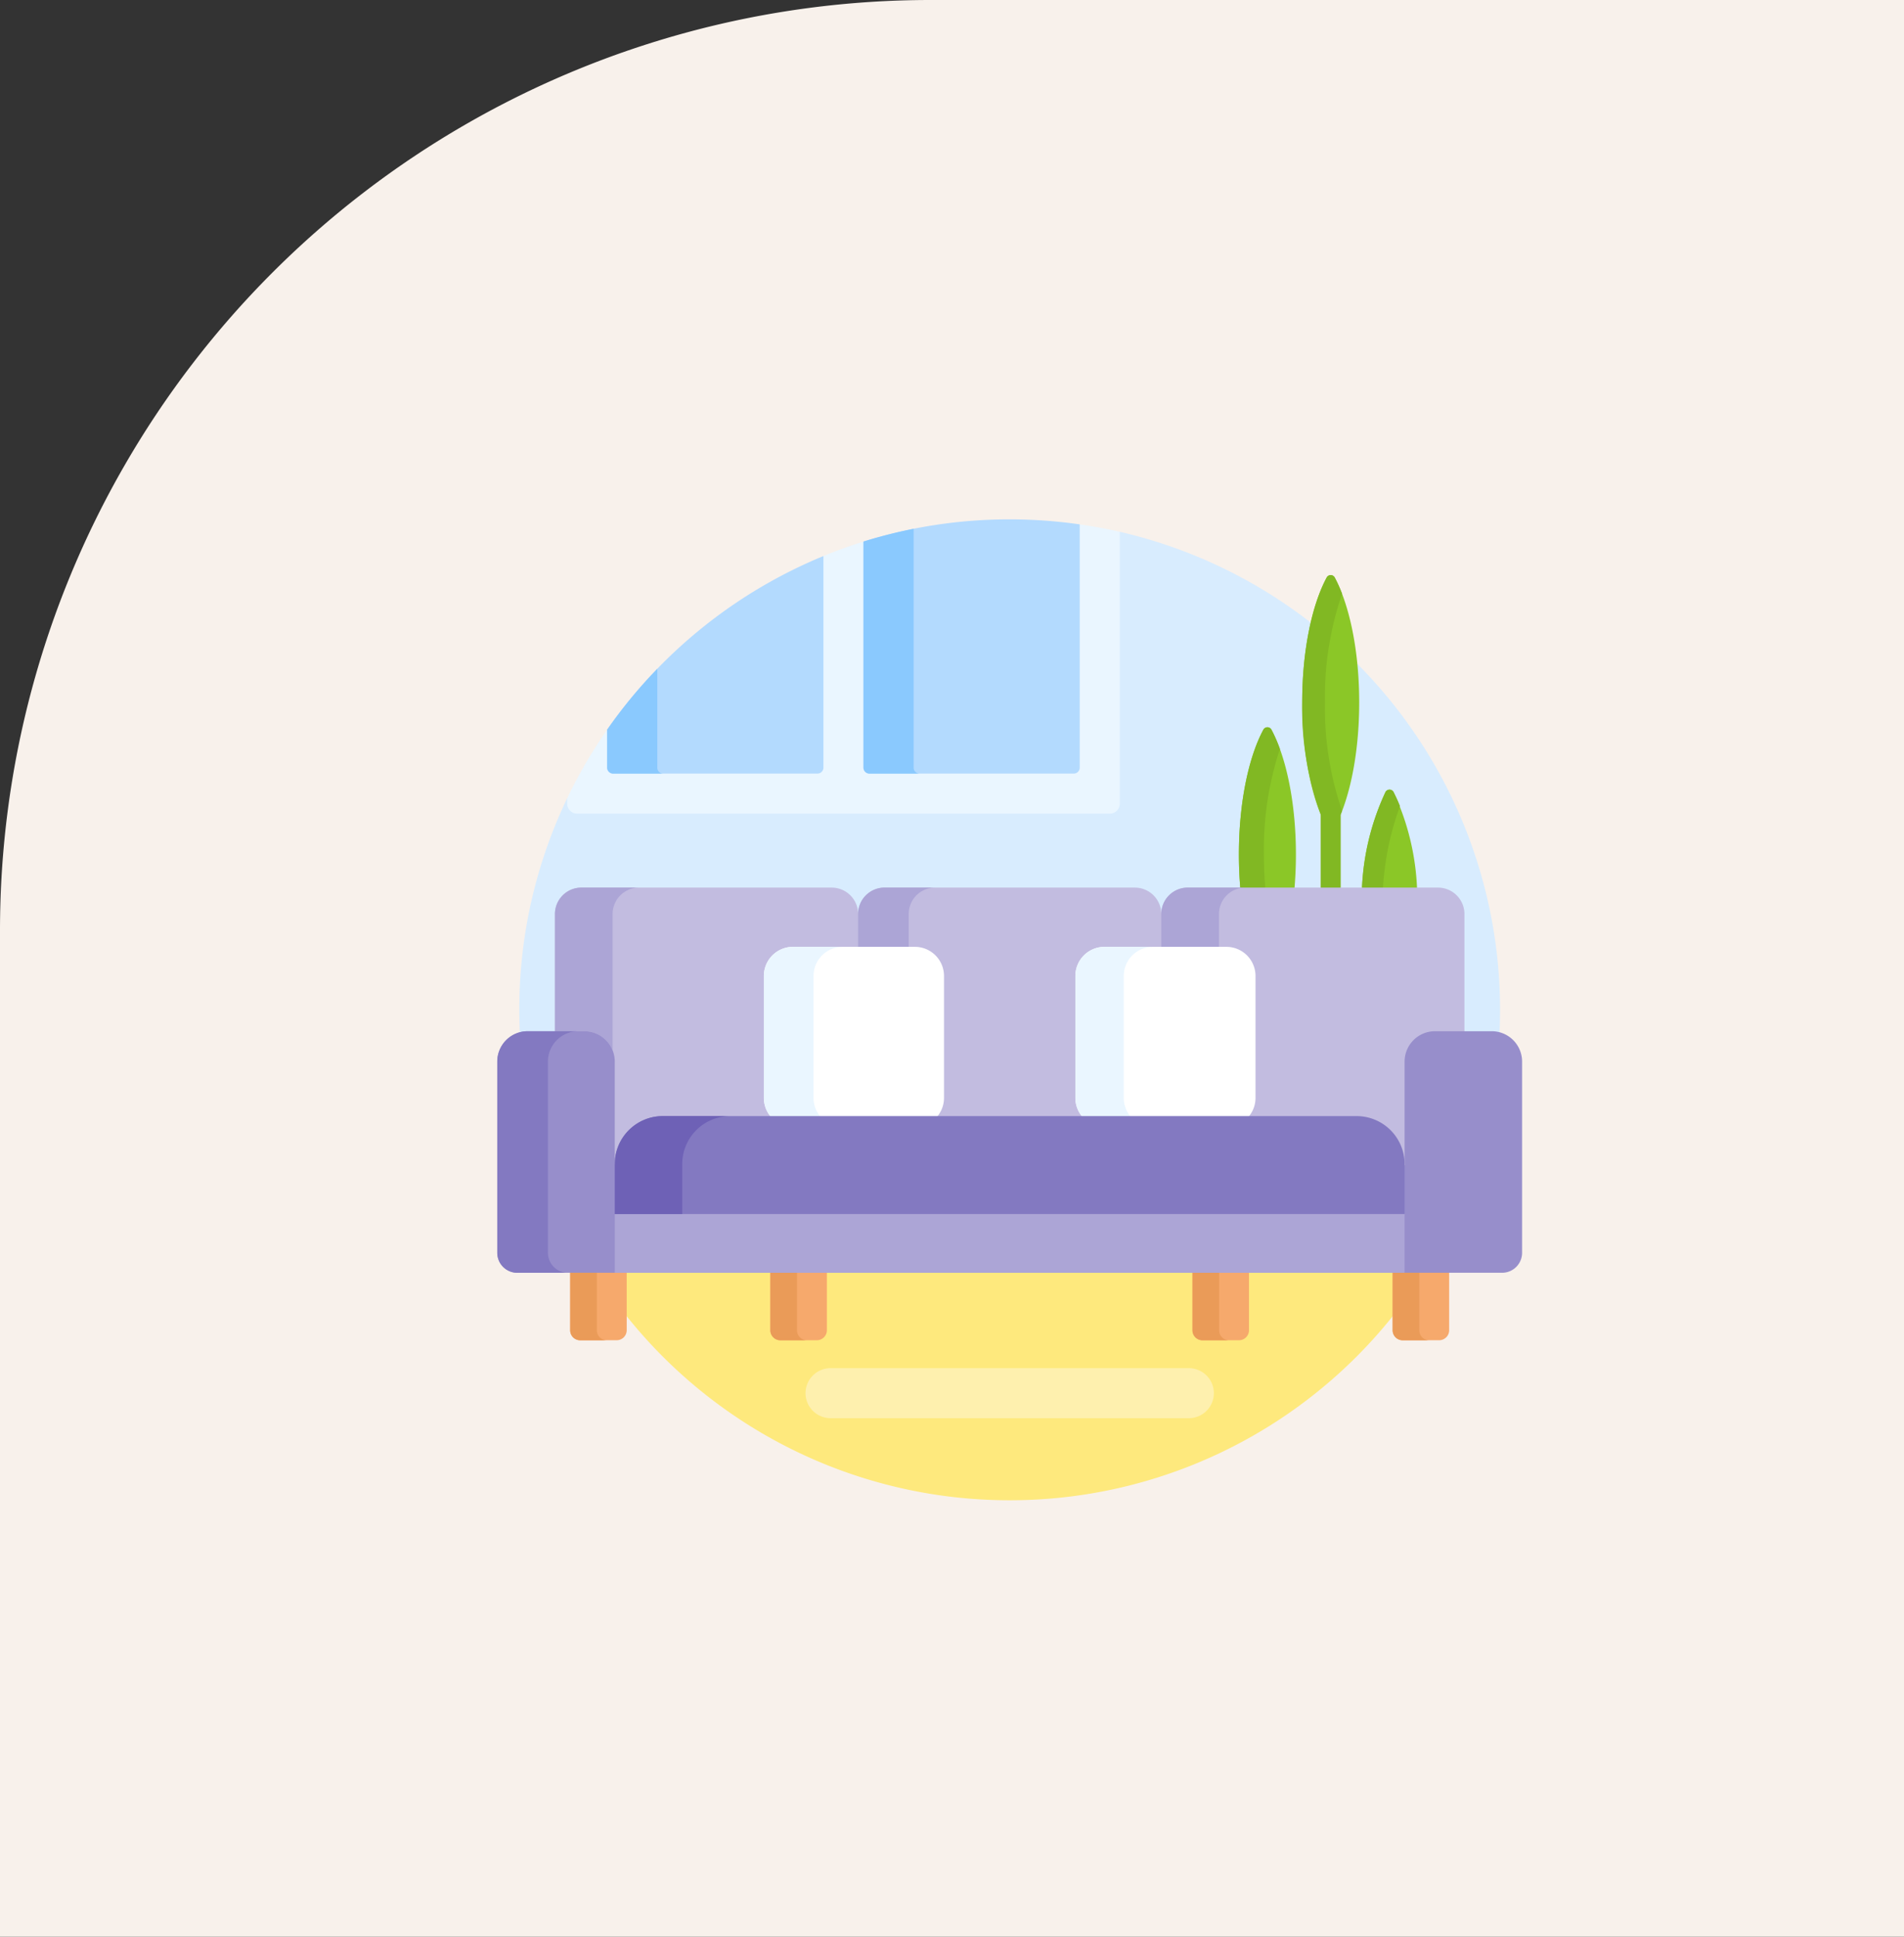 <svg xmlns="http://www.w3.org/2000/svg" xmlns:xlink="http://www.w3.org/1999/xlink" width="176" height="179" viewBox="0 0 176 179">
  <rect x="0" y="0" width="176" height="179" fill="#333333" stroke="none"/>
  <defs>
    <clipPath id="clip-path">
      <path id="path1035" d="M0-682.665H94.732v94.732H0Z" transform="translate(0 682.665)"/>
    </clipPath>
  </defs>
  <g id="Group_3695" data-name="Group 3695" transform="translate(-6340 -2844)">
    <g id="Group_3694" data-name="Group 3694" transform="translate(378)">
      <g id="Group_3690" data-name="Group 3690" transform="translate(1011)">
        <path id="Rectangle_1645" data-name="Rectangle 1645" d="M86,0h90a0,0,0,0,1,0,0V179a0,0,0,0,1,0,0H0a0,0,0,0,1,0,0V86A86,86,0,0,1,86,0Z" transform="translate(4951 2844)" fill="#fcf4ee" opacity="0.98"/>
      </g>
    </g>
    <g id="g1029" transform="translate(6385.967 3572.632)">
      <g id="g1031" transform="translate(0 -682.665)">
        <g id="g1033" clip-path="url(#clip-path)">
          <g id="g1039" transform="translate(2.035 3.185)">
            <path id="path1041" d="M-4.794-287.623H.451A2.626,2.626,0,0,1,3.074-285v9.473h.37A4.256,4.256,0,0,1,7.7-279.779H71.832a4.256,4.256,0,0,1,4.251,4.252h.37V-285a2.626,2.626,0,0,1,2.623-2.623h5.245a2.615,2.615,0,0,1,.715.1c.037-.75.057-1.505.057-2.265a45.345,45.345,0,0,0-35.154-44.18l-.185.145v24.978a.741.741,0,0,1-.74.74H-.219a.741.741,0,0,1-.74-.74v-.452l-.185-.042a45.149,45.149,0,0,0-4.423,19.551c0,.76.021,1.514.058,2.265a2.613,2.613,0,0,1,.715-.1" transform="translate(5.567 333.967)" fill="#d8ecfe"/>
          </g>
          <g id="g1043" transform="translate(68.555 21.25)">
            <path id="path1045" d="M-31.815-93.121c.092-1.041.143-2.125.143-3.242,0-4.781-.9-9-2.264-11.543a.423.423,0,0,0-.742,0c-1.368,2.538-2.264,6.761-2.264,11.543,0,1.116.051,2.2.143,3.242Z" transform="translate(36.941 108.125)" fill="#8bc727"/>
          </g>
          <g id="g1047" transform="translate(68.555 21.25)">
            <path id="path1049" d="M-15.214-93.121c-.092-1.041-.143-2.125-.143-3.242a29.648,29.648,0,0,1,1.48-9.756,13.431,13.431,0,0,0-.784-1.786.423.423,0,0,0-.742,0c-1.368,2.538-2.264,6.761-2.264,11.543,0,1.116.051,2.2.143,3.242Z" transform="translate(17.665 108.125)" fill="#81b823"/>
          </g>
          <g id="g1051" transform="translate(79.927 27.013)">
            <path id="path1053" d="M-31.639-57.354a23.277,23.277,0,0,0-2.178-9.021.423.423,0,0,0-.742,0,23.273,23.273,0,0,0-2.178,9.021Z" transform="translate(36.737 66.596)" fill="#8bc727"/>
          </g>
          <g id="g1055" transform="translate(79.927 27.013)">
            <path id="path1057" d="M-12.038-57.354a26.218,26.218,0,0,1,1.579-7.72,12.629,12.629,0,0,0-.6-1.3.423.423,0,0,0-.742,0,23.277,23.277,0,0,0-2.178,9.021Z" transform="translate(13.977 66.596)" fill="#81b823"/>
          </g>
          <g id="g1059" transform="translate(74.405 7.189)">
            <path id="path1061" d="M0-73c0,4.781.9,9,2.264,11.543a.422.422,0,0,0,.741,0C4.374-64,5.269-68.221,5.269-73s-.9-9-2.264-11.543a.422.422,0,0,0-.741,0C.9-82.007,0-77.784,0-73" transform="translate(0 84.765)" fill="#8bc727"/>
          </g>
          <g id="g1063" transform="translate(74.405 7.189)">
            <path id="path1065" d="M-10.609-180.392h1.85v-6.95c.043-.106.086-.212.128-.321A29.161,29.161,0,0,1-10.213-197.7a29.161,29.161,0,0,1,1.582-10.032,12.961,12.961,0,0,0-.682-1.51.423.423,0,0,0-.742,0c-1.368,2.538-2.264,6.761-2.264,11.543a28.537,28.537,0,0,0,1.709,10.353Z" transform="translate(12.319 209.458)" fill="#81b823"/>
          </g>
          <g id="g1067" transform="translate(5.33 36.07)">
            <path id="path1069" d="M-16.9-83.535a2.626,2.626,0,0,1,2.623,2.623v9.473h.37a4.256,4.256,0,0,1,4.251-4.252H54.479a4.256,4.256,0,0,1,4.251,4.252h.37v-9.473a2.626,2.626,0,0,1,2.623-2.623h2.723V-94.55A2.444,2.444,0,0,0,62-96.994H38.867a2.444,2.444,0,0,0-2.444,2.444,2.444,2.444,0,0,0-2.444-2.444H10.843A2.444,2.444,0,0,0,8.4-94.55a2.444,2.444,0,0,0-2.444-2.444H-17.181a2.444,2.444,0,0,0-2.444,2.444v11.016Z" transform="translate(19.625 96.994)" fill="#c2bce0"/>
          </g>
          <g id="g1071" transform="translate(5.33 36.07)">
            <path id="path1073" d="M-15.168,0a2.444,2.444,0,0,0-2.444,2.444v10.83h2.723a2.807,2.807,0,0,1,2.607,1.768V2.444A2.444,2.444,0,0,1-9.838,0Z" transform="translate(17.612)" fill="#aca5d6"/>
          </g>
          <g id="g1075" transform="translate(8.979 71.484)">
            <path id="path1077" d="M0,0A45.3,45.3,0,0,0,38.386,21.212,45.3,45.3,0,0,0,76.773,0Z" fill="#fee97d"/>
          </g>
          <g id="g1079" transform="translate(6.738 71.484)">
            <path id="path1081" d="M0,0V5.495a.925.925,0,0,0,.925.925H4.3a.925.925,0,0,0,.925-.925V0Z" fill="#f6a96c"/>
          </g>
          <g id="g1083" transform="translate(6.738 71.484)">
            <path id="path1085" d="M-15.287-34.1V-39.6h-2.463V-34.1a.925.925,0,0,0,.925.925h2.463a.925.925,0,0,1-.925-.925" transform="translate(17.751 39.599)" fill="#ea9b58"/>
          </g>
          <g id="g1087" transform="translate(82.764 71.484)">
            <path id="path1089" d="M0,0V5.495a.925.925,0,0,0,.925.925H4.3a.925.925,0,0,0,.925-.925V0Z" fill="#f6a96c"/>
          </g>
          <g id="g1091" transform="translate(82.764 71.484)">
            <path id="path1093" d="M-15.287-34.1V-39.6h-2.463V-34.1a.925.925,0,0,0,.925.925h2.463a.925.925,0,0,1-.925-.925" transform="translate(17.751 39.599)" fill="#ea9b58"/>
          </g>
          <g id="g1095" transform="translate(64.261 71.484)">
            <path id="path1097" d="M0,0V5.495a.925.925,0,0,0,.925.925H4.3a.925.925,0,0,0,.925-.925V0Z" fill="#f6a96c"/>
          </g>
          <g id="g1099" transform="translate(64.261 71.484)">
            <path id="path1101" d="M-15.286-34.1V-39.6h-2.463V-34.1a.925.925,0,0,0,.925.925h2.463a.925.925,0,0,1-.925-.925" transform="translate(17.749 39.599)" fill="#ea9b58"/>
          </g>
          <g id="g1103" transform="translate(25.242 71.484)">
            <path id="path1105" d="M0,0V5.495a.925.925,0,0,0,.925.925H4.3a.925.925,0,0,0,.925-.925V0Z" fill="#f6a96c"/>
          </g>
          <g id="g1107" transform="translate(25.242 71.484)">
            <path id="path1109" d="M-15.286-34.1V-39.6h-2.463V-34.1a.925.925,0,0,0,.925.925h2.463a.925.925,0,0,1-.925-.925" transform="translate(17.749 39.599)" fill="#ea9b58"/>
          </g>
          <g id="g1111" transform="translate(10.676 66.053)">
            <path id="path1113" d="M-455.419-1.153h-.185v-.186h-73.01v.185h-.185v5.04l.185.391h73.01l.185-.305Z" transform="translate(528.799 1.339)" fill="#aca5d6"/>
          </g>
          <g id="g1115" transform="translate(33.354 36.07)">
            <path id="path1117" d="M-29.018-33.989v-3.033a2.444,2.444,0,0,1,2.444-2.444h-4.676a2.444,2.444,0,0,0-2.444,2.444v3.033Z" transform="translate(33.693 39.465)" fill="#aca5d6"/>
          </g>
          <g id="g1119" transform="translate(61.378 36.07)">
            <path id="path1121" d="M-33.08-33.989v-3.033a2.444,2.444,0,0,1,2.444-2.444h-5.33a2.444,2.444,0,0,0-2.444,2.444v3.033Z" transform="translate(38.411 39.465)" fill="#aca5d6"/>
          </g>
          <g id="g1123" transform="translate(24.642 41.546)">
            <path id="path1125" d="M-98.665-98.227a2.679,2.679,0,0,0,.755-1.866v-11.27a2.691,2.691,0,0,0-2.691-2.691h-11.27a2.691,2.691,0,0,0-2.691,2.691v11.27a2.68,2.68,0,0,0,.755,1.866Z" transform="translate(114.562 114.054)" fill="#fff"/>
          </g>
          <g id="g1127" transform="translate(24.642 41.546)">
            <path id="path1129" d="M-33.179-98.227a2.679,2.679,0,0,1-.755-1.866v-11.27a2.691,2.691,0,0,1,2.691-2.691h-4.592a2.691,2.691,0,0,0-2.691,2.691v11.27a2.679,2.679,0,0,0,.755,1.866Z" transform="translate(38.525 114.054)" fill="#eaf6ff"/>
          </g>
          <g id="g1131" transform="translate(53.437 41.546)">
            <path id="path1133" d="M-98.664-98.227a2.679,2.679,0,0,0,.755-1.866v-11.27a2.691,2.691,0,0,0-2.691-2.691h-11.27a2.691,2.691,0,0,0-2.691,2.691v11.27a2.68,2.68,0,0,0,.755,1.866Z" transform="translate(114.561 114.054)" fill="#fff"/>
          </g>
          <g id="g1135" transform="translate(53.437 41.546)">
            <path id="path1137" d="M-32.455-98.227a2.679,2.679,0,0,1-.755-1.866v-11.27a2.691,2.691,0,0,1,2.691-2.691h-4.475a2.691,2.691,0,0,0-2.691,2.691v11.27a2.68,2.68,0,0,0,.755,1.866Z" transform="translate(37.684 114.054)" fill="#eaf6ff"/>
          </g>
          <g id="g1139" transform="translate(10.676 57.188)">
            <path id="path1141" d="M0-56.172H73.38v-4.084l-.185-.53a4.437,4.437,0,0,0-4.437-4.437H4.622A4.436,4.436,0,0,0,.185-60.786L0-60.255Z" transform="translate(0 65.223)" fill="#8379c1"/>
          </g>
          <g id="g1143" transform="translate(10.676 57.188)">
            <path id="path1145" d="M-67.383,0h-6.235a4.437,4.437,0,0,0-4.437,4.437l-.185.53V9.051h6.42V4.437A4.437,4.437,0,0,1-67.383,0" transform="translate(78.24 0)" fill="#6e61b6"/>
          </g>
          <g id="g1147" transform="translate(0 49.344)">
            <path id="path1149" d="M-67.406-138.557h-9.011a1.85,1.85,0,0,1-1.85-1.85v-17.667a2.808,2.808,0,0,1,2.808-2.808h5.245a2.808,2.808,0,0,1,2.808,2.808Z" transform="translate(78.266 160.882)" fill="#978ecb"/>
          </g>
          <g id="g1151" transform="translate(0 49.344)">
            <path id="path1153" d="M-29.051-127.075v-17.667a2.808,2.808,0,0,1,2.808-2.808h-4.681a2.808,2.808,0,0,0-2.808,2.808v17.667a1.85,1.85,0,0,0,1.85,1.85H-27.2a1.85,1.85,0,0,1-1.85-1.85" transform="translate(33.732 147.55)" fill="#8379c1"/>
          </g>
          <g id="g1155" transform="translate(83.871 49.344)">
            <path id="path1157" d="M-55.923-138.557h-9.011v-19.517a2.808,2.808,0,0,1,2.808-2.808h5.245a2.808,2.808,0,0,1,2.808,2.808v17.667a1.85,1.85,0,0,1-1.85,1.85" transform="translate(64.933 160.882)" fill="#978ecb"/>
          </g>
          <g id="g1159" transform="translate(6.458 2.502)">
            <path id="path1161" d="M-294.078,0l-.185.156v22.32a.37.37,0,0,1-.37.37h-18.881a.371.371,0,0,1-.37-.37V1.72l-.185-.132q-1.887.589-3.7,1.335l-.185.274V22.476a.37.37,0,0,1-.37.37h-18.881a.371.371,0,0,1-.37-.37V19.027l-.185-.058a45.285,45.285,0,0,0-3.7,6.344v.494a.925.925,0,0,0,.925.925H-291.3a.925.925,0,0,0,.925-.925V.683Q-292.2.265-294.078,0" transform="translate(341.462)" fill="#eaf6ff"/>
          </g>
          <g id="g1163" transform="translate(10.158 5.425)">
            <path id="path1165" d="M0-99.585v3.507a.555.555,0,0,0,.555.555H19.436a.555.555,0,0,0,.555-.555V-115.63A45.486,45.486,0,0,0,0-99.585" transform="translate(0 115.63)" fill="#b3dafe"/>
          </g>
          <g id="g1167" transform="translate(10.158 15.845)">
            <path id="path1169" d="M-28.763-56.683v-9.133A45.55,45.55,0,0,0-33.4-60.19v3.507a.555.555,0,0,0,.555.555h4.634a.555.555,0,0,1-.555-.555" transform="translate(33.397 65.816)" fill="#8ac9fe"/>
          </g>
          <g id="g1171" transform="translate(33.85 2.035)">
            <path id="path1173" d="M-83.883,0A45.3,45.3,0,0,0-97.4,2.051V22.943a.555.555,0,0,0,.555.555h18.881a.555.555,0,0,0,.555-.555V.463A45.689,45.689,0,0,0-83.883,0" transform="translate(97.398 0)" fill="#b3dafe"/>
          </g>
          <g id="g1175" transform="translate(33.85 2.908)">
            <path id="path1177" d="M-28.764-136.975v-22.07a45.064,45.064,0,0,0-4.635,1.178v20.892a.555.555,0,0,0,.555.555h4.635a.555.555,0,0,1-.555-.555" transform="translate(33.399 159.045)" fill="#8ac9fe"/>
          </g>
          <g id="g1179" transform="translate(28.493 80.485)">
            <path id="path1181" d="M-219.9-28.708H-253.02a2.32,2.32,0,0,1-2.313-2.313,2.32,2.32,0,0,1,2.313-2.313H-219.9a2.32,2.32,0,0,1,2.313,2.313,2.32,2.32,0,0,1-2.313,2.313" transform="translate(255.333 33.333)" fill="#fef0ae"/>
          </g>
        </g>
      </g>
    </g>
  </g>
</svg>

